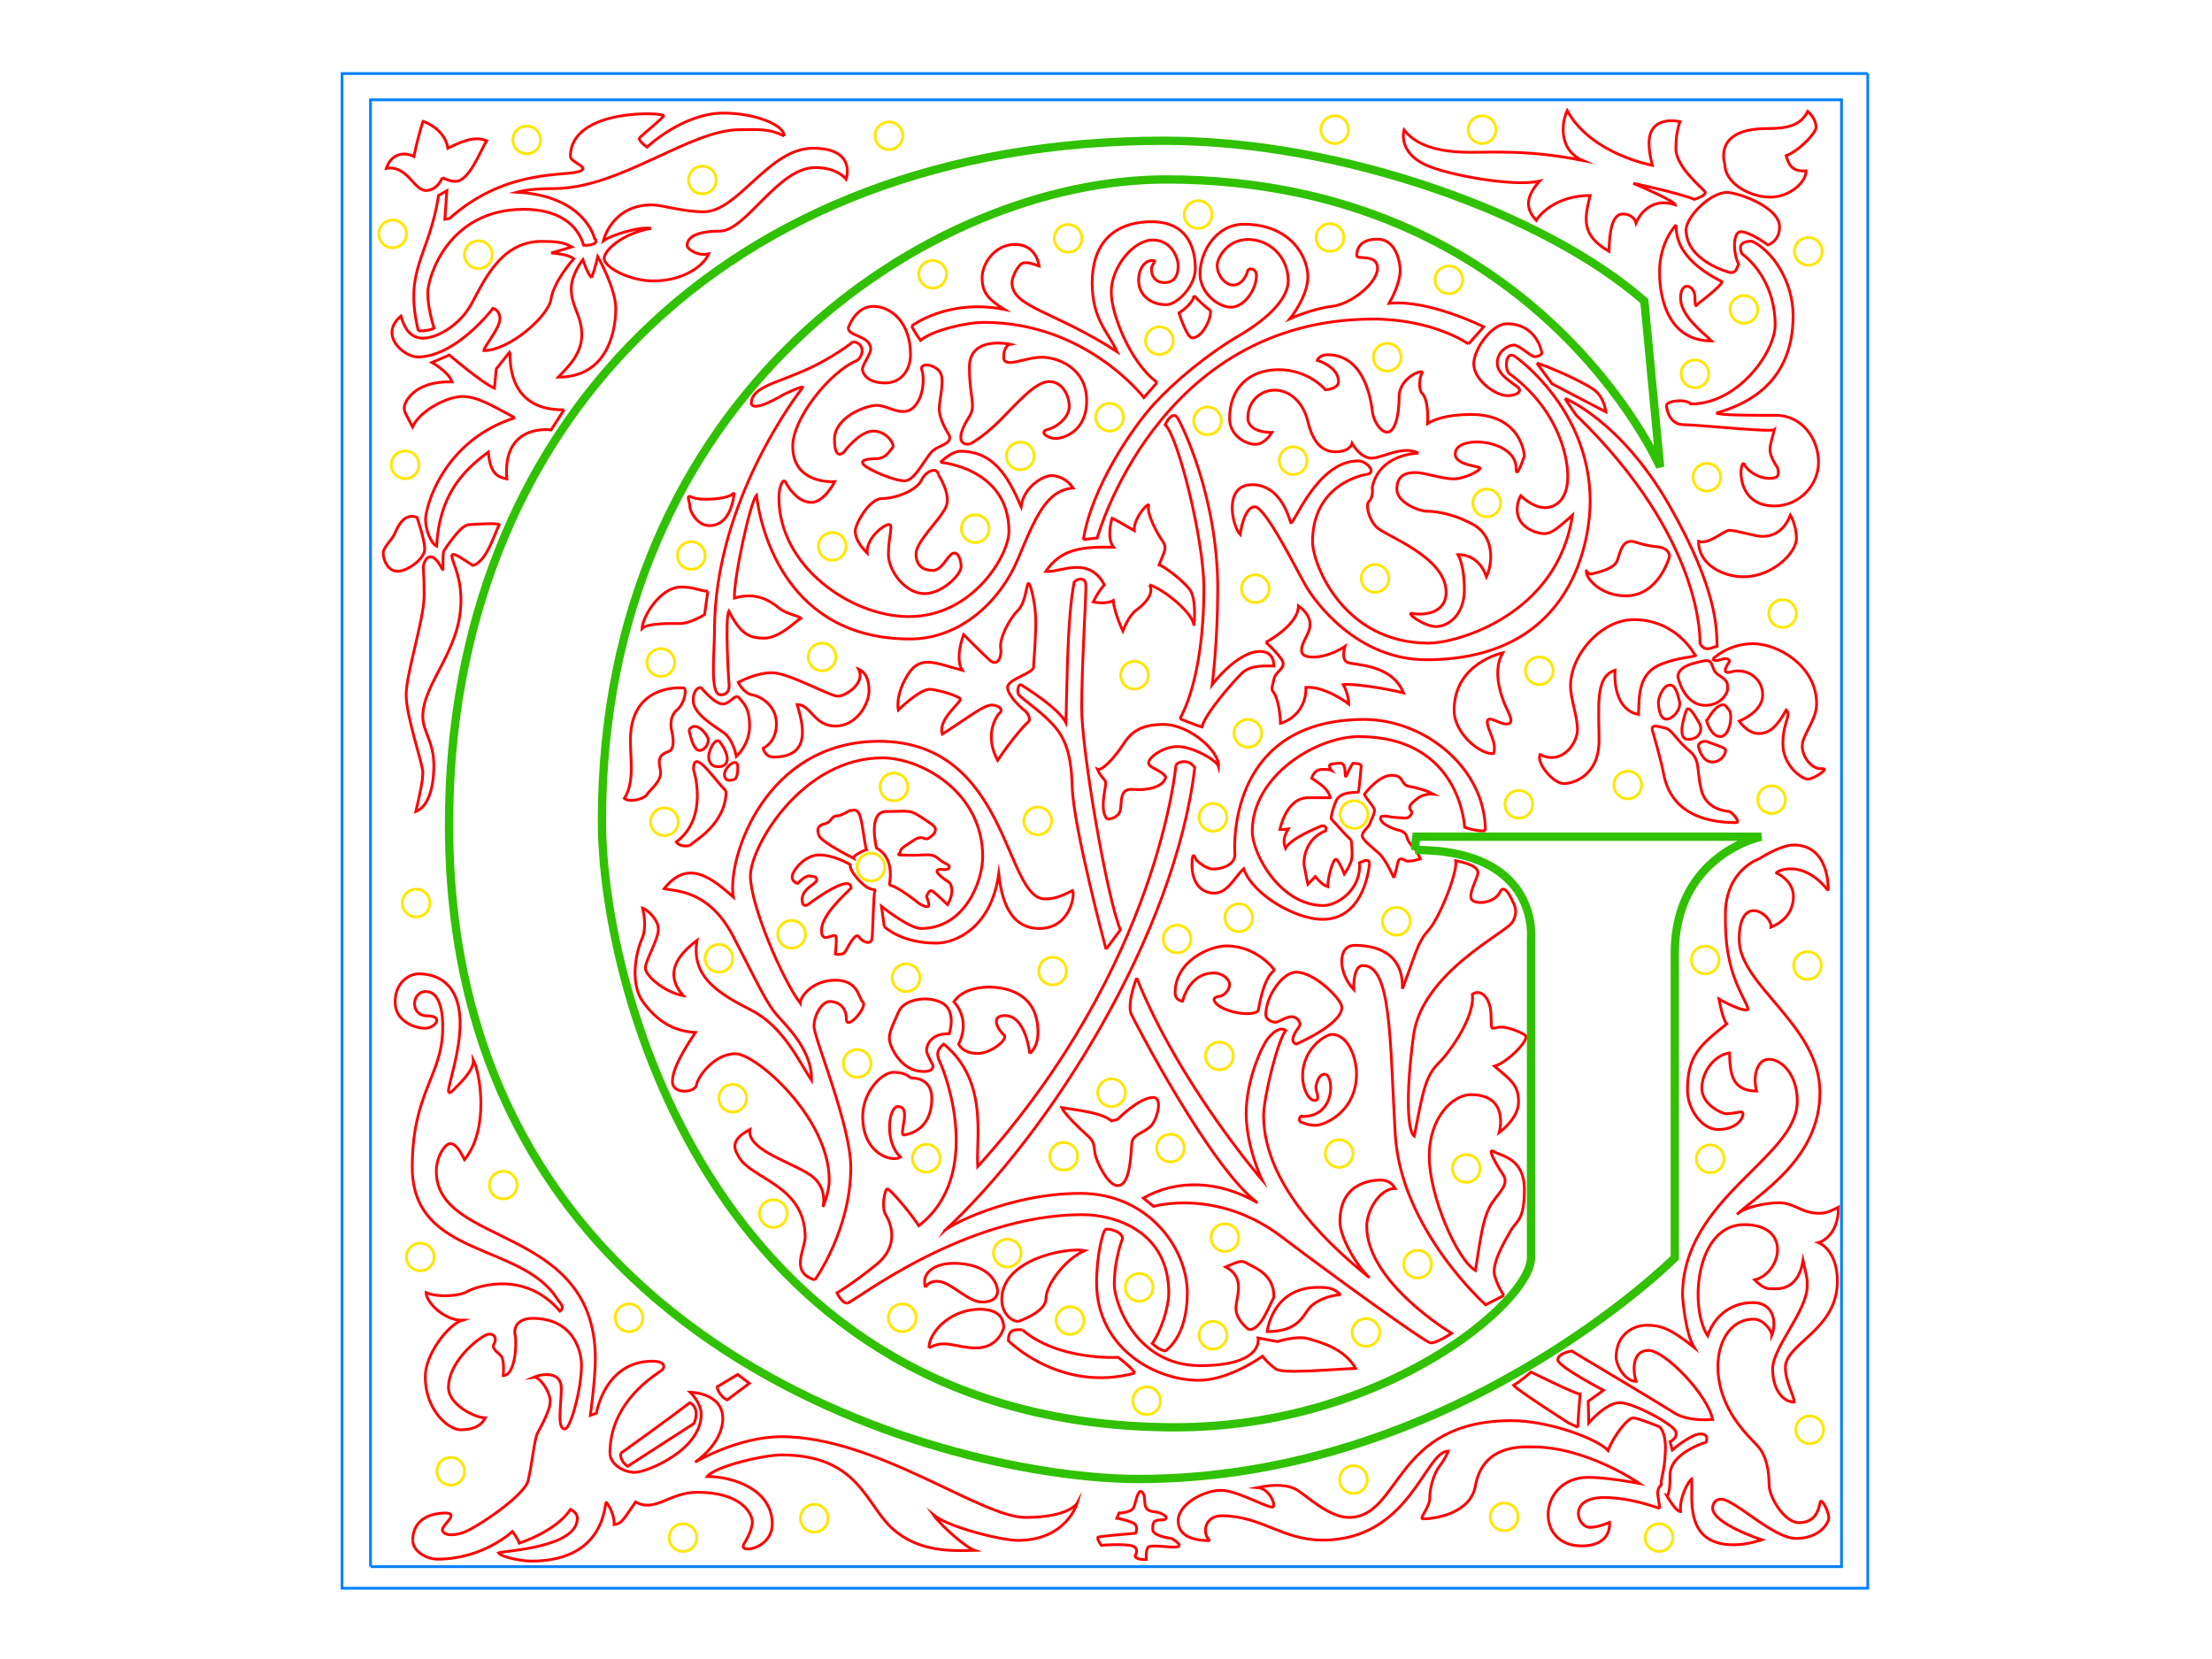 <?xml version="1.0" encoding="utf-8"?>
<!-- Generator: Adobe Illustrator 22.0.1, SVG Export Plug-In . SVG Version: 6.00 Build 0)  -->
<svg version="1.1" id="Capa_1" xmlns="http://www.w3.org/2000/svg" xmlns:xlink="http://www.w3.org/1999/xlink" x="0px" y="0px"
	 viewBox="0 0 800 600" style="enable-background:new 0 0 800 600;" xml:space="preserve">
<style type="text/css">
	.st0{fill:none;stroke:#FF0000;stroke-miterlimit:10;}
	.st1{fill:none;stroke:#FFE600;stroke-miterlimit:10;}
	.st2{fill:none;stroke:#0080FF;stroke-miterlimit:10;}
	.st3{fill:none;stroke:#30C100;stroke-width:3;}
</style>
<path id="fl-14_1_" class="st0" d="M149.3,557.2c0,3.7,4.7,6.6,8.8,6.7c16.7,0,27.2-10,27.2-10s1.7,2,2.5,4.2
	c14.5-5,18.5-12.2,18.5-12.2s2.5,1,2.5,3.2c0,10.7-26.3,11.7-28.5,12.5c1.3,1.8,9,3,11.8,3c27.7,0,26.4-22,27.2-21.2s3,4.5,2.8,8
	c2.8-0.4,3-1.4,7.8-8.2c7,4,12.2-3.5,22.2-3.5c16.2,0,20,7.8,20,10.8s-2.8,7.5-2.8,7.5s-1.8,2.2,1.2,2.2s8.8-2.8,8.8-9
	c0-12.7-14.5-17.2-23.5-17.2c3-3.8,20.6-7.8,26.8-7.8c27.8,0,30.4,17.7,40,26.5s21.8,8.2,29.8,8c-3-1-12-8.8-14.8-12.8
	c5.3,4.4,24.5,9.2,30.5,9.2c17.7,0,21.5-13.5,21.5-13.5s-2.8,5.2-18.8,5.2s-54-29.2-88.2-29.2c-15.7,0-31.2,9.2-31.2,9.2
	s10-6.6,10-15.8c0-9.3-11.8-9.5-11.8-9.5s4,3.8,4,8c0,13-19.8,21-24,21s-9-3-9-7"/>
<path id="fl-15" class="st0" d="M149.3,557.2c0,0-1-9.7,11.7-10c5.3,0-1,4.3-1,6s3,2.7,7.7,1s22-13.3,23.3-18.7
	c1.3-5.3,2.3-15,3.3-17s4.7-8.3,4.7-11.7c0-3.3-3.7-9-6-8.7c3-1.3,10-2.3,10,4s-1.7,14.7,1.3,14.7c2,0,6-14.3,6-23
	c0-5.3-3-17-17.7-17c-4.7,0-7,2.7-6.3,6s0,14.7-4.3,14.7c0.3-3.3,0-6-0.7-7s-3.7-2.7-2.7-4.3c1-1.7,0.7-3.7-1.7-3.7
	s-14.7,9.3-14.7,19.3c0,6.3,9.7,11,13.3,11c-1.7,3.3-5,4.3-9,4.3s-12.7-6.7-12.7-19.3c0-8,8.3-18.7,13.3-20.3c-6.7,0-13-6.7-13-10
	c4.7,2,12.7,1,14.7-0.3s20.3-8.7,33.7,7c2-1.3,0-3-0.7-4c-12.7-21-52.7-15-52.7-48c0-27.3,11-33.3,11-50.3c0,0,0.7-13.3-6.1-13.3
	c-5.2,0-5.8,8.8,0.5,8.8s2.8,4.5-0.8,4.5s-10.8-2.5-10.8-9.5s5-10.2,8.5-10.2c6,0,15,2.8,15,18c0,10.2-4.2,22-4.2,24.2s2.5-1,2.5-1
	s6.8-6,6.5-10c2.5,4.8,5.8,25-3.2,36c-2-4-3.5-5.8-5.2-5.8s-5,4.5-5,10c0,27.5,57.5,19.2,57.5,67.8c0,7.5-1.8,20.5-1.8,20.5l2.2-0.8
	c0,0,3-18.8,20.2-18.8c4.5,0,4.8,2,3.5,3.2s-18.8,10.8-18.8,30"/>
<path id="fl-89" class="st0" d="M235.5,82.6c-4-0.8-14.7,2.5-17.3,4.5c0,0,3-13,17.5-13c3.8,0,11.2,2.5,18.8,2.5
	c12.5,0,23.5-23,39.5-23s12,11.2,12,11.2s-3-4.2-11.2-4.2c-13.5,0-25,23-34.5,23s-11.8,2.8-11.8,5.2c0,1.2,3.8,4,7.8,3
	c-1.5,4-8.8,9.8-20,9.8c-8.5,0-17.8-4.8-17.8-8.2C218.5,90.6,225,84.4,235.5,82.6"/>
<path id="fl-88" class="st0" d="M214,100.4c1.5-4.3,2.2-7.6,2.2-7.6s6.5,11.5,6.5,18.8s-2.5,24.8-20.8,24.8
	c2.5-2.8,8.5-7.8,8.5-15.2s-3.8-10-3.8-16.8c0-5.2,4.2-10.5,4.2-10.5S212.6,99.4,214,100.4"/>
<path id="fl-87" class="st0" d="M199.3,91.5c0,0,6.2,0.3,8.2,2.1c0,0-7.2,8-8.2,14.5S184,126.8,175,126.8c0-1.5,5.8-8,5.8-11.5
	c0-3.2-2.5-3.8-2.5-3.8S165,129.1,151,129.1c-4.8,0-14.2-7.8-6-14.8c1.2,4.2,3.2,8,8,8s12.5-4.2,16.8-11.2s10.2-23.8,26-23.8
	c4.8,0,8,0.2,11,2C202,90.8,199.3,91.5,199.3,91.5"/>
<path id="fl-90" class="st0" d="M160,64.2c0,0-1.7,4.7-6,4.7s-6.7-9.3-14.3-8c1.7-5,6-6.3,10-4.3c1.7-8.3,3.3-12.7,3.3-12.7
	s7.7,2.3,9,9.7c7.3-3.7,10.7-4,14-2.7c-2.3,3.7-6.3,14.7-11.3,14.7C162.3,65.6,160,64.2,160,64.2"/>
<path id="fl-85a_1_" class="st0" d="M151.3,119.7c-5.4-22.5,3.9-26.8,7.3-49l3-1.7l-0.7,10.3c0,0,0,0,1.7-0.3
	c19-17,39-15.4,45.7-16.7c6.7-1.4-2-3.4-2-5.7c0-17.7,34.4-16,33.7-14.7s-8,7-8.7,8c-0.6,1,2.7,3.3,2.7,3.3s13-12.3,27.6-12.3
	c11.1,0,22,4.1,22,8.3"/>
<path id="fl-85b" class="st0" d="M151.3,119.7c4,0,5.7-1,5.7-1s-2.3-7-2.3-12.7s7.3-30.3,34.7-30.3c12,0,19.3,5,21.7,13
	c1.9,0.2,5.9-0.5,3.9-2.5c0,0-3.3-15.3-28-16.7c3.7-1,8.3-1.3,13.3-1.3c24,0,49-21.3,67.3-21.3c5.8,0,10.3-0.6,16,2.3"/>
<path id="fl-86a_1_" class="st0" d="M204,148.2c-22,0.4-19.3-21-19.5-21.1l-5,6.3c0,0,0,0-0.7,7c-4.6-2-16.3-12-16.3-12l-6.3,2.7
	c0,0,6,3.3,7.3,7c-14-0.4-17.3,7.6-17.3,9.3s0.3,1.7,3,7c2.7-6,12.7-11,18-11s10.3,3,19,7.7"/>
<path id="fl-86b" class="st0" d="M204,148.2l-4.7,7.3c0,0-17.7-2.7-16,17.7c-3.3-0.7-6-1.7-6.7-9.7c-10,7.3-17.7,16.3-18.7,34
	c-2-1-4-5.7-4-9.7s6-28.3,32.3-36.7"/>
<path id="fl-91" class="st0" d="M160.2,206.3c0-4.2,0-6.2,0.3-7c0,0,5.8-9.2,8.8-9.5s12.2-0.8,11.2,0.2s-4.2,13.2-9.5,14.5
	c-4-2.5-8.2-5.8-7.5-2.8s3.2,7,3.2,15.5c0,18.2-13.8,29.8-13.8,42c0,5.2,4,9.2,4,17.5s-2,15-6.5,16.8c1.8-8,2.5-11,2.5-14.2
	s-6-20-6-28s6.5-27.2,6.5-36s-0.5-9.8-0.2-11S155.7,197.3,160.2,206.3"/>
<path id="fl-92" class="st0" d="M150.8,187.1c0,0,2.8,8,2.8,11.5s-6.2,8-9.8,8s-5.2-4.2-5.2-6.5s3.2-4.8,4.2-7.2
	S146.2,185.3,150.8,187.1z"/>
<path id="fl-10" class="st0" d="M661.2,322.1c0,0,0.8-16.5-12.5-16.5c-4.8,0-12.5,5-12.5,5s-12.2,4-12.2,20.2
	c0,8.2,0.5,13.2,2.2,19.5c2.6,9.2,7.4,15,5.5,15c-3.2,0-10-4-10-4s1.2,7.2,2.8,9c-9.8,7.8-14.2,11.5-14.2,24c0,6.8,5.2,14.2,11,14.2
	s8.5-3,9-5s-1.8-1.2-1.8-1.2s-2.8,0.5-4.2,0.5s-8.8-3.2-8.8-9.2s4.5-12,10-12.8c0.2,6.8,0.5,13.8,9.8,13.8
	c-1.5-5.5,0.2-11.5,4.5-11.5s10.2,5.2,10.2,15.2c0,20.5-41.5,34.8-41.5,70.2c0,0,0.8,13.2,4.2,18.8c-8.8-7-12.2-8-17.2-8
	s-11,3.5-11,11.5c0,3,3.2,8.8,7.2,8.8c-1.2-3.8-1.5-11.2,4.5-11.2s21.5,16.2,23.2,25c-8.2,0.5-12.2-1.2-14.5-2.8
	c-2.2-1.5-36.5-22-36.5-22s-5,0.8-5,3.2s16.5,11,16.5,11l-5.5,4l0.2,7.8c0,0,6.2-7.3,11.2-7.3s19.2,7.8,20.2,10.3s-2,3.8-2,3.8
	l0.8,3c0,0,6.8-5.8,10.2-5.8s2,3,2,3s-13,3.8-13,11.8s-1.2,7.5-1.2,7.5s3.2,5.8,5,5.8c-0.5-5,2.8-11,4-11.8
	c0.5,6.5-3,23.8,15.2,23.8c5,0,10.2-1.8,10.2-1.8s-17.8-5.8-17.8-11.5c0-1.5,1-3.2,3-3.2c5,0,18.8,14.2,27.2,14.2s11.8-5.5,11.8-7.5
	s-2-6-2.8-6"/>
<path id="fl-9" class="st0" d="M658.6,542.9c-0.8,0-0.2,7.8-8,7.8c-5.2,0-10.8-9.2-10.8-13.8s-0.8-10.2-4-13.8s-14.5-13.3-14.5-29
	c0-7.8,3.8-17,13-17c3.5,0,6.5,4.2,6.5,5.8c1.5-3.5,1.5-11.8-7-11.8c-6.8,0-13.5,4-16.2,12c-6.8-10.5-4.2-40.2,13.2-40.2
	s13.5,17.5,3.8,20c3.5,3.5,5,3.2,6.5,3.2s9.2,1,11-10.2c1.5,7,1.5,6,1.5,9.2c0,9-12.5,22.2-12.5,30s4,12,7.8,12
	c0-2.2-3.2-7.5-3.2-12.5c0-8.8,18.8-13.5,18.8-31.2c0-11.5-6.8-14-6.8-14s7.2-1.8,7.2-12.8c-3.5,1.8-5,2.2-7,2.2
	c-6.5,0-8.8-3.8-14.5-3.8c-5.2,0-13,1.8-15.2,4.2c8-7.5,30-20,30-44.2S629,356.5,629,339.8c0-17.2,12-9,11.5-4.5
	c5-2,8.1-5.8,8.1-11.1s-5.1-8.1-6.1-8.4s9-6,18.7,6.3"/>
<path id="fl-11" class="st0" d="M600.3,545.6c0,0-10.2-4-20.2-4c-13.2,0-9.8,10.8-5,10.8c2.8,0,7-1.8,7-1.8s1.2,8.5-10.2,8.5
	c-17.2,0-15.5-24.8,2.5-24.8c7,0,18.5,2.2,18.5,2.2s-19-13.2-38.5-13.2c-4,0-18-1-20.8,14c-1.5,9.5-13.5,12-19,12
	c-1.5,0,2.5-4.2,2.5-7.5s1.2-8.5,3.5-11.5s3.2-5.5,3.2-5.5c-8.5,0-13.8,32.2-45.5,32.2c-14.5,0-22.2-8.8-36.5-8.8
	c-6.2,0-7.2,6.5-4.2,9"/>
<path id="fl-12" class="st0" d="M437.6,557.2c-5.2,0-11.5-1.2-11.5-7.2s9.2-11,15.5-11s18.5,7.5,19,5.8s-2-6.5-5.8-6.8
	c5.8-1.2,11-1.2,14.5,1s11.5,9.8,18.5,9.8c19,0,16-35,58.8-35c13.5,0,31,6.5,35,10.8c2-5.5,7.2-11.8,9-11.8s9.5,3.2,9.5,3.2
	s2.5,1.5,2.2,9s-1.8,10-1.5,12c-1.3,1.1-1.3,3.1-1.3,3.1l0.8,5.5"/>
<path id="fl-16" class="st0" d="M224.5,525.6c0,0-0.5,2.7,2.5,4.7l24-15.5c0,0,2.5-5.3-1.5-7.5C241.7,513.3,224.5,525.6,224.5,525.6
	"/>
<path id="fl-17" class="st0" d="M259.3,501.6c-0.1,0,0.9,3.5,3.7,4.7l8-6l-4.2-3.2L259.3,501.6"/>
<path id="fl-84" class="st0" d="M616.6,69.3c-1-1.3-10.5-9-10.5-15.5s1.5-9.8,1.5-9.8s-11.2-2.8-11.2,7.8c0,3.8,1.2,8,1.2,8
	s-22.2-4-30.8-19.8c-2.5,5.5-2.5,14.5,5.5,18c-14.2-2.8-24-3-32.5-3s-24.5,1.5-32-8c-0.8,3-0.2,8.8,7.5,12.5s32,8.2,41.5,6
	c-5.5,6.2-4.8,10.2-1.2,14.2c1.8-3,8.2-9,19.5-9c-2,8.2-3.5,14.2,6.8,20.2c0.2-6.8,1-13.5,5-13.5s4.8,3.2,4.8,3.2s3.8-10,14.2-6.5
	c-0.2-1.5-15.2-7.8-15.2-7.8s16.5,3.5,22.1,5.8C612.8,72.1,617.6,70.6,616.6,69.3"/>
<path id="fl-83" class="st0" d="M623.8,59.3c0,0-4.5-12.8,15.2-12.8c7.8,0,12.2-1.2,14.8-6.2c2,1.8,3,3.8,3,5.8s-6.2,8.5-10.8,10.2
	c1,3.8,2.5,5.8,7.2,5.5c0,4.2-6,9.5-13,9.5C632.8,71.3,623.8,66.3,623.8,59.3"/>
<path id="fl-82" class="st0" d="M606.2,81.3c0,0-6,6-6,17c0,10.8,3.8,25,18.8,25c-3.1-3.1-11.2-9-11.2-15.5s5.2-4.8,5.2-0.2
	s0.8,2.5,0.8,2.5s9-6.8,9-8.2C617.5,99.1,605.8,92.8,606.2,81.3"/>
<path id="fl-81" class="st0" d="M629.6,83.8c-2.8,0-3,7.2-0.8,11.8c-0.8,1.2-0.6,3-3,3c0,0-16-4-16-15.5c0-4.5,8.5-13.5,14.8-13.5
	c3.8,0,19,5.2,19,12.5c0,5.2-4.2,6.5-4.2,6.5S632.9,83.8,629.6,83.8"/>
<path id="fl-80a" class="st0" d="M620.7,149.4c8.5-2.5,27.8-9.2,27.8-35.2c0-12.8-7.8-23.8-15-27c-2.3,0.1-5.3,0.6-3.5,4.6
	c0,0,12,8,12,25.8c0,9.5-13.2,28.5-30.5,28.5c-2.1-2.1-8.8-1-8.8,0.5"/>
<path id="fl-80b" class="st0" d="M602.7,146.6c0,1.5,1.2,7,6.2,7s31.5,2.8,32.8,1.8c-1.5,6.5-3,7.5,1.2,13.8
	c0.8,3.2-0.2,3.8-3.2,3.8s-7.2-2-8.8-5s-4.2,15,10.8,15c9,0,16-7.5,16-15.8s-5.8-17-15.5-17s-19.8,0-21.5-0.8"/>
<path id="fl-52" class="st0" d="M647.5,186.3c0,0,2.2,3.5,2.2,8.5s-8.5,13.8-19.2,13.8c-6.8,0-16.2-4-16.2-12.8c3.8,1.2,9-3.8,11-4
	s9.5,2.2,12,2.2S644.8,193.3,647.5,186.3z"/>
<path id="fl-48_1_" class="st0" d="M513,163.9c-5.7-3-13,1.8-17,1.8s-7-5.3-7-5.3s-0.7,3-6,3s-8.3-4-10-11s-6.6-11.3-12-11.3
	s-9.7,4.3-9.7,10c0,5.6,8.7,5.3,8.7,5.3s-2.4,4.3-6,4.3s-9.3-3.3-9.3-9.3c0-11.4,7.4-17.7,17.7-17.7c11,0,17,7.3,17,7.3
	s4.7-0.3,4.7-3c0-5.4-7.7-7.7-7.7-7.7s0.7-2,3.7-2c14.3,0,16,18.7,16.3,21s2.6,7,5.3,7c2.6,0,4.3-5.4,4.3-12.7
	c0-7.4,9.3-10.4,8.3-8.7c-1,1.6-1.3,6,0,7.3s2.3,4.7,2,11c2-1.3,6.7-3.3,15.7-3.3c18.6,0,19.3,15,19.3,15s-3,9.3-3,4.3"/>
<path id="fl-49" class="st0" d="M513,163.9c0,0-14,0-16.7,12.3c0.3,2.7-0.3,4.3-1.3,5.3s-0.3,5.7,2.7,9s25.3,10.7,25.3,23.7
	c0,8-8.7,8.3-12,7.7c-3.3-0.7,4,4.7,8.3,4.7s10.3-4,10.3-13.3s-2.3-12.7-2.3-12.7s7.3-0.7,10.3,8c2.3-5,3-14.7-5-19
	s-14.3-4.7-16.7-4.7s-10.7-3-10.7-8s3.3-6,6.7-6c3.3,0,9.7,2.3,13.7,2.3s9-2.7,9.7-3.7s-9-1-9-5.3c0-7.3,22-5.3,22,5"/>
<path id="fl47a" class="st0" d="M548.4,129.3c-3.7-3.3-4.4,3.7-2.7,5.7c17.3,12.6,21.3,29.3,21.3,37.3s-4,11.3-8.3,11.3
	c-4.4,0-8.7-4.3-8.7-4.3s-1.3,2-1.3,5c0,6.7,7.4,8.7,9.7,8.7s4-1,10.3-6.7c-5.3,36-41.7,46.3-52,46.3c-31,0-42-28.7-42-36.7
	c0-21.3,19.3-24.3,19.3-24.3"/>
<path id="fl-47b_1_" class="st0" d="M548.4,129.3c0,0,26.7,18.7,26.7,52c0,11.7-4.7,57.3-59.3,57.3c-25.3,0-40.3-21.3-43.3-26.3
	s-14.7-29-18.7-29s-5.3,10-5.3,10c-3-3.3-6-18,4.3-18s13.3,11.7,14,13.7s9.3-22.3,24.3-22.3c3.2-0.1,7.2,4.5,2.9,4.9"/>
<path id="fl-46a" class="st0" d="M425.7,150.9c1.3,1.7,14.7,28.3,14.7,62c0,19.3-2,34.7-2,34.7s9-12,17.3-12c3,0,5,1.7,5,5.3
	c-2.3,0-8.3-0.7-11.7,2.7c-3.3,3.3-13,14.3-14.3,19.3c-2.7-0.7-8-3-8-3"/>
<path id="fl-46b" class="st0" d="M426.7,259.9c0,0,8.7-13.3,8.7-47.3c0-17.3-9.3-54.7-14-59c1.3-2.7,3-4.3,4.3-2.7"/>
<path id="fl-4_1_" class="st0" d="M306.4,471.3c-2,0-3.7-3.7-3.7-3.7s5.7-3.3,14.3-10.3s5-15.3,3.3-18c-1.6-2.6-0.3-9.6,0.7-9.3
	s7.3,7.3,11.3,13.3c23.7-18.3,9.4-55.7,7.7-59c-1.7-3.4-0.7-5,1.3-6.7c16.3,13.3,11.6,34,12.3,44.3c65.7-72.6,71.7-145.3,71.7-145.3
	"/>
<path id="fl-3" class="st0" d="M306.4,471.3c2,0,41.7-32,85-32c12.3,0,31.3,6.3,31.3,28.3c0,5.3-3,14.3-6,18.3
	c3,2.7,4.7,2.7,4.7,2.7s8-4.7,8-21s-14.3-36-38.7-36c-26,0-48.3,12-49.3,13.7c38.7-35.7,83.7-108,90.7-167.7c-2.4-3.4-6.1-2-6.8-1"
	/>
<path id="fl-2_1_" class="st0" d="M517.2,485.6c-2-0.3-34.6-23.8-53.7-38.3c-23.3-17.7-46.3-11-46.3-11s0,0-3.7-3
	c12.3-7,27.6-6.3,41.3,1.7c-17-12.6-44.7-66-45.7-68.3s0-8,2-13"/>
<path id="fl-1" class="st0" d="M517.2,485.6c1.8,0.6,7.8-3.4,7.8-3.4s-30.7-18.3-30.7-38.7c0-5.7,4.7-13.7,10.3-13.7
	c-1.7-2.7-3.7-3-5.3-3c-1.7,0-14.7,0-14.7,15c0,5.7,6,16,10.7,20.3c-12-9.7-38.3-32.3-38.3-58.7c0-6.3,5-27,8-30.7
	c-1.7-1.3-4,0-6.3,2.7s-8,15.3-8,27.3s5.7,24,5.7,24s-29.7-34.3-45.3-73"/>
<path id="fl-19" class="st0" d="M399.9,444.6c1-0.3,5.8,0.6,6.1,3.3c0,0-3,7.3-3,16.7c0,6.3,7.7,29.3,31,29.3s21-10,21-10l7,1.3
	c0,0,7-2.3,11.3-1s12.7,3.3,17,10.7c-8.3,0.3-26,2-28.7,0.3s-5-4.7-5-4.7s-12,8.7-23,8.7c-16.7,0-37-12.3-37-35.3
	C396.6,453.9,398.9,444.9,399.9,444.6"/>
<path id="fl-20" class="st0" d="M451.7,480.9c0,0-4.7-3.3-4.7-7.7c0-4.3,3.7-11-3.7-15c4-1.7,5.7-2.7,7.7-1.3c2,1.3,10,3.7,9.7,12.3
	C458.7,472.9,456,480.9,451.7,480.9"/>
<path id="fl-21" class="st0" d="M484.9,468.3c-3.7,0-9,2-11.3,4.7c-2.3,2.6-3.9,8.6-15.3,8.6c0,0,1.7-16,18.3-16
	C480.9,465.6,482.3,465.9,484.9,468.3"/>
<path id="fl-25" class="st0" d="M336,487.5c-0.3-4.7,6.7-14,18.7-14c3.6,0.1,8.3,1.1,8.3,6.7c0,0-1.7,7.3-10,7.3
	C345.7,487.5,341.7,484.2,336,487.5"/>
<path id="fl-26" class="st0" d="M334.7,465.6c0,0,1.3-3,5.7-2c4.3,1,10,7.3,14.7,7.3s5.7-2.3,5.7-4s-2-10-16-10
	C338.3,456.9,333,460.2,334.7,465.6"/>
<path id="fl-24" class="st0" d="M368.3,477.9c0,0,10-3.3,10-8.3s7-14.3,14-17.3c-6.3-1.3-30,3-30,17.7
	C362.3,474.9,365.7,477.9,368.3,477.9"/>
<path id="fl-22_1_" class="st0" d="M410.4,496.6c-27,7.3-45.7-11.7-45.7-11.7c0-4.3,2.3-4,5-4"/>
<path id="fl-23" class="st0" d="M410.4,496.6c-0.7-1.7-6-5.7-6-5.7s-21.7,1.3-34.7-10"/>
<path id="fl-7" class="st0" d="M319.8,335.1c0,0,6,6,18.7,6c7.3,0,20-5.7,22.7-25c1,8.7,3.7,19.7,14.7,19.7s13-12,12-13.7
	c-4.7,2.3-6.7,3-10,3c-14.7,0-13-57-60-57c-41,0-55,42-52.7,56.3c-7.7-6.7-16.3-14-25-3c3.7,1,16,0,25,17.3s12,24.3,16.3,29
	s12.3,13,12,23c-4.3-6.3-10-19.3-21.7-25.3s-22-12-19.7-25.3c-5.7,4.3-12.7,11.3-5,20c-7-1.3-13.7-7.3-13.7-10s4.7-10.3,4.7-14
	s-4.3-7.3-5.7-7.7c1.3,5.3,0.7,9.3-0.3,11.3s-5.3,15,0.7,23s12.3,10.3,18.7,10.7c-3.3,5-8.3,12.7-8.3,17.7s8.3,4,8.7,1.3
	c0.3-2.7,6.3-11.3,14-11.3c7.7,0,34,23.3,34,45.7c0,4.7-2.3,9.7-2.3,9.7s2.3-7.7-5.7-12.3c-8-4.7-21.7-8.7-20.7-15.7
	c-3.7,2-7.3,4.7-4.3,9.3c4,8.7,24.3,10.3,24.3,29.7c-0.2,4.7-5.5,12.7,3.5,15.4"/>
<path id="fl-8_1_" class="st0" d="M294.7,462.9c0,0,13-18,13-40.7c0-15.3-13.3-46.7-13.3-51s3-9,5.7-9s6,1.7,6,6.3s7.7-4.3,6-6
	s-1.7-8-10-8s-12.7,6-12.7,8.3c-6.3-8.3-18-35.3-18-46s18.7-42.7,47.7-42.7c14,0,36.3,12.3,36.3,35.7c0,9.3-6.7,26-22.3,26
	c-4.3,0-14.3-8-14.3-8l1,7.3"/>
<path id="fl-30" class="st0" d="M329.3,389.9c0,0,7.7-0.7,7.7,7.3c0,4.3-1.3,11.7-10,13.3c-2.3,0,3-10.3-2.3-10.3
	c-3.3,0-5,12.7,1,18.3c-3.3,2-13.7-1.3-13.7-14.7c0-8.7,6.7-16,11.3-16C328,387.9,329.3,389.9,329.3,389.9"/>
<path id="fl-29" class="st0" d="M372.4,381c0,0-1.3-13.7-9-13.7c-5.7,0-2,5.7-0.3,7s-4.3,6.7-9.7,6.7c-5.4-0.1-6.7-3.4-6.7-3.4
	s4.7-8-1.7-15.3c2.7-4,8-5.3,12.7-5.3s17.7,1.3,17.7,16.3C375.4,379,372.4,381,372.4,381"/>
<path id="fl-28" class="st0" d="M328.5,386c1.4,0.9,3.1,1.4,4.9,1.5c4.7,0.3,4-2.3,4-2.3s-2.3-4-2.3-5.3c-0.1-1.3,1.2-6.3,8.2-6
	c0,0,2.7-8-2.3-11s-14-1.7-16,3s-3.7,7.7-3.3,10.3C321.9,378.2,324.2,383.4,328.5,386"/>
<path id="fl-32" class="st0" d="M481.6,374.1c-1.8,0-10.5,4.7-10.5,15.2c0,3.5,1.7,8.7,4.5,8.7c2,0,0.3-3.5,0.3-4.5s0.8-5,3.2-5
	c3.3,0,4.3,15.3-8,15.3c-0.9-0.8-1.6,1.4-0.8,1.9c0,0,2.5,1.3,5.5,1.3s14.8-4.7,14.8-18.7C490.6,383,487.8,374.1,481.6,374.1"/>
<path id="fl-31" class="st0" d="M467.1,367.7c2,0,3.8,2.2,2.7,3.7s-3.8,5.2-1,6.2c0,0,16.5-7,16.5-13.3c0-2.8-9.8-12.7-16.5-12.7
	c-5,0-11,8.8-11,15.3c0,2,2.3,2.8,3.5,2.8S465.1,367.7,467.1,367.7"/>
<path id="fl-33" class="st0" d="M461,350.9c0,0-6.2-8.8-17.5-8.8c-5.7,0-18.5,5.2-18.5,17c0,2.8,2.7,3,2.7,3s2.2-10.2,11.3-10.2
	c3.2,0,5.7,2.3,5.7,4.2s-2,4-3.5,4.2s-3,0.7-1.5,2.5s6.5,3.8,11.2,3.8c3.8,0,4.2-1.2,4.2-1.2S456.8,353.4,461,350.9"/>
<path id="fl-45" class="st0" d="M400,343.3c0,0-11.8-44.2-12.2-58.5s-3.5-19.2-8-23.8s-11-8.8-11.5-10s0-4,1.2-3.2s13,8,16,13.5
	c0.5-16,0.5-38.2,3-50.8c1-1.2,4-2,4.2,1s-1.5,29.2-1.5,44.5s9,68.1,14,80.3L400,343.3"/>
<path id="fl-47a_1_" class="st0" d="M391.8,195.2c3-19,17.9-40.7,25.5-49s19.2-18,30.8-24.8s17.8-14,17.8-19.8c0-9-7.1-15-14.5-15
	s-11.2,6.5-11.2,9.5s2.6,7,5.8,7s4.8-3.5,5.2-5s3.2-1,3.2,1.5c0,5.3-4.5,11.5-9.2,11.5s-11.2-5.2-11.2-12c0-8.2,6-18,15.8-18
	c17,0,23.2,11.8,23.2,19s-6.5,15.2-6.5,15.2s8.2-3.7,15.2-4.5s16.5-8.5,16.5-13.8s-7.5-3-7.5-4.5s0.3-6,7.5-6s8.2,9.6,8.2,11
	s-0.2,5.4-4,12.2c14.2-1.5,34.2,8.5,34.2,8.5l-5.5,6.2"/>
<path id="fl-47b" class="st0" d="M391.8,195.2c2-0.4,5-0.6,5-0.6s21.8-79.2,99.8-79.2c21.8,0,34.5,9,34.5,9"/>
<path id="fl-64a_1_" class="st0" d="M418.5,138.3c-9.7-7-16.7-25-16.6-32.7c0-9,8-18.8,15-18.8s9.2,6.8,9.2,9.2s-0.5,6.2-5,6.2
	s-5-4.4-4.5-5.8s2-2.2,0-2.2s-4.8,2.2-4.8,7.2s4,8.8,10,8.8c4,0,10.5-6.8,10.5-13c0-8.8-3.8-17-15.8-17c-14.3,0-21.5,8.5-21.5,22
	s5.8,17.8,9,25c-22.8-14.8-38-16-38-25c0-2.2,2.3-6.5,3.8-7s3.2,0,6,1c-0.3-2-1.8-7.8-8.8-7.8s-11.8,6.7-11.8,12s2,7.7,8,11.5
	c-20.5-4-33.5,6-33.5,6"/>
<path id="fl-64b" class="st0" d="M418.5,138.3l-4.8,5.5c0,0-20.8-27.2-57.8-27.2c-6.5,0-18.5,2.8-23,6.5c-2.2-3-3.2-5.2-3.2-5.2"/>
<path id="fl-66a_1_" class="st0" d="M308.5,123.6c4.3,0.5,4,5,1.4,6.8c-9.7,4-23.2,20.8-23.2,31c0,14,15.2,12.8,15.2,12.8
	s-3.8,7.5-8.5,7.5s-8.2-5.2-9.2-7.2s-2.5,1.7-2.5,5.5c0,24.8,26,43,47,43c23.2,0,36.2-22.3,36.2-30.8c0-23-24.8-25-24.8-25"/>
<path id="fl-66b" class="st0" d="M308.5,123.6c0,0-7,5.8-17.8,10.5s-18.5,6-19,11.5c0,4.2,11.5-2.8,11.5-2.8s8.2-4,7-2.5
	s-31.8,40.8-31.8,87.8c0,8.2-1.8,23.2,2.2,23.2s3-4.5,3-4.5s-1.5-23,0-25.8c4.2,8.2,7.2,9.8,12.8,9.8s11.8-6.5,13.2-7.2
	c-1.2-1.2-4.8-1.2-8-3.8s-8.2-5.8-16-3.5c-0.2-7.5,5.8-35,8-37.2c1.5,12.8,11,52,55.5,52c18.5,0,32.8-14,39-28.8s10.2-25,20-25.8
	c-1.8-2.8-5-4.5-7.8-4.5s-10,3.8-11,11.2c-4.8-11-10-20-22-20c-3.2,0-7.2,4-7.2,4"/>
<path id="fl-67" class="st0" d="M315.8,110.8c6.5,0,13.5,5.8,13.5,17.5c0,5-3,10.2-9.2,10.2s-8-3.2-8.2-4.8s3-5.5,3-7.5
	c-0.1-4.9-8.1-4.4-8.1-7.6C306.8,118.6,309.3,110.8,315.8,110.8"/>
<path id="fl-72" class="st0" d="M350.7,160.6c0,0,4.3-2,10.7-8.3c6.3-6.3,13-14.3,18-14.3s7.3,5.3,7.3,9s-4,7.3-7.7,8.3
	s0.3,3.3,2.7,3.3c2.3,0,11.3-2,11.3-13.7s-10.3-15.7-16.3-15.7s-13.7,4.3-13.7,0s2.3-4.7,2.3-4.7s-14.7-3.3-14.7,8.3
	c0,11.7,2.7,13.7-0.3,18.3S345.7,161.2,350.7,160.6"/>
<path id="fl-70" class="st0" d="M343,156.9c0,0-3.3-5-3.3-9s2.3-11,0-13.7s-7.3-3-6.3-0.3s0.7,10.3-3.3,13.7c-4,3.3-9-1-13-1
	s-15.3,4.3-15.3,12.3s3.3,4.7,3.3,4.7s5.7-7.7,10.7-7.7s8,5,7,6s-2.3,4-6,4s-6,0.7-4.3,2.3c1.7,1.7,10.7,5.7,14.7,5.7
	s8-9.7,10.7-11.3C340.3,160.9,345,160.2,343,156.9"/>
<path id="fl-71" class="st0" d="M339.3,171.6c0,0,5,7.3,2.7,12s-10.7,12.3-10.7,16.7s2.7,6,6,6s5-4.7,7-6s3.3,2,3.3,4.7
	s-6.7,9.7-13.3,9.7c-6.7,0-13-8-13-14.3s2-11,0-10.7s-8,5-7.7,10.3c-3-3-4.3-5.7-4.3-8s5-11.7,9.7-11.7s12.3-2.7,14.3-6.7
	S339.3,169.2,339.3,171.6"/>
<path id="fl-56" class="st0" d="M619.5,238.3c0,0,5.5-5.5,14.5-5.5s23,8,23,21.8c0,5.8-5.2,11.2-5.2,15.2s3.5,8.5,7,8.2
	s-3,3.8-5,3.8s-9-4.8-9-12.8s3.2-10.2,1.2-12.2c-3.2,5.8-6,8.5-10,8.5s-7-4.5-7-4.5s8.5-3.2,8.5-9.5s-6.2-10-11.8-8.2
	c-3.8,0.8-0.2-3.8-0.2-3.8s0-1.8-3-0.8S619.5,238.3,619.5,238.3"/>
<path id="fl-57" class="st0" d="M612.8,236.6c0,0-6.5-12.5-22-12.5c-11.5,0-22.8,12.5-22.8,24c0,4.5,2.5,11,2.5,15.8s-5.5,13-13.5,9
	c-1.5,3,4.8,10.5,8.5,10.5s12.8-3,12.8-15.5s-1.5-23.2,5.8-25.5c-0.5,7.2,1.8,14.8,8.5,16c0.2-7,0-15,8.2-18.2
	S615,237.8,612.8,236.6"/>
<path id="fl-63" class="st0" d="M597.5,263.8c0,0,3,10,4.2,16.2s5.5,17.5,26.2,17.5c1.8,0-1.5-3.8-2.5-4s-8.5-0.5-10.2-8.2
	s-0.2-10.5-4.5-14s-6-7.5-8.5-8S597.5,261.8,597.5,263.8"/>
<path id="fl-58" class="st0" d="M615.8,239.1c-4.8,1-8.6,2.2-9,5.5c0,0,2,10.5,10,10.5c5.8,0,8.2-4.8,8-6s0.8-2.5-3-4.8
	S620.6,238.1,615.8,239.1"/>
<path id="fl-59" class="st0" d="M603.6,247.8c-2.3,0.4-4.1,5-3.8,6.8c0,0,0.2,5.5,2.8,5.5s5.5-3.8,4.8-6.5S605.9,247.4,603.6,247.8"
	/>
<path id="fl-60" class="st0" d="M610,256.6c0,0-4.2,10.8,0.5,10.8c4.2,0,5.5-3.5,4-6S611,255.3,610,256.6"/>
<path id="fl-61" class="st0" d="M625.4,256.9c-1.3-1.5-1.5-2.8-3.8-1.5c-2.3,1.3-4.1,5.2-4.4,5.2c0,0,1.5,5.8,5,5.8
	S626.7,258.4,625.4,256.9"/>
<path id="fl-62" class="st0" d="M623.8,270.8c-1-0.8-4.5-1.8-6.2-2.5s-4.1,0.5-3.1,2.5c0,0,1.2,4.8,4.8,4.8S624.8,271.6,623.8,270.8
	"/>
<path id="fl-51" class="st0" d="M603.8,201.3c0,0-3.8,14.2-15.8,14.2c-8.8,0-13.8-5.8-14.2-8.2s0,0.8,2.2,0.2s8-1.8,9-5
	s2-7.8,6.2-6.5s5.8,1.5,8.5,1.8S603.8,199.6,603.8,201.3"/>
<path id="fl-55" class="st0" d="M566,144.1c0,0,20.2,8,37.8,38.8s17,44.8,17.2,50.8c-1.8,0.4-4.5,2.4-6.2-1.1c0,0,2-37.2-44.8-82.5
	C568,147.3,566,144.1,566,144.1"/>
<path id="fl-54" class="st0" d="M555.8,131.3l5.5,7.5l19.5,10.2c0,0-0.5-5-4-7.8S560.2,132.6,555.8,131.3"/>
<path id="fl-53" class="st0" d="M533,131.6c0,5.8,7.8,11.5,12.2,11.5c3.2,0,5.5-1.5,3.8-3s-7.5-4.5-7.5-8.8s4-6.5,6-6.5
	s6.2,4.2,7.5,4.2s3.2-0.9,2.5-1.9c0,0-1.8-10-12.5-10C539.5,117.1,533,126.3,533,131.6"/>
<path id="fl-68" class="st0" d="M265.5,178.1c0,0-0.5,12-9,12c-4.2,0-7-5-7-7s-1.8-4.5,1-3.2S264.2,180.6,265.5,178.1"/>
<path id="fl-69" class="st0" d="M256,213.8l-1.2,8.5c0,0-5.2,3.2-8.8,3.2s-11.8-0.2-13.8,1.8c0.2-4.2,6.5-15,14.2-15
	C251.2,212.3,253.2,213.8,256,213.8"/>
<path id="fl-75" class="st0" d="M267,246.8c0,0,6.2-3.5,12.2-3.5s21,8.5,23.8,8.5s10.2-4.8,7.5-9.8c2,0.8,3.8,3,3.8,7.8
	s-4.5,12.8-12.2,12.8s-8.8-7.8-13.8-7.8c2,6.8,5.5,19-8.5,19c-3.2,0-3.8-3.2-3.8-3.2s4.8-2,4.8-8.8s-5.8-10-8.8-10.5
	S267,246.8,267,246.8z"/>
<path id="fl-73" class="st0" d="M247.2,248.8c0,0-19.2-2-19.2,18.8c0,7.8,1.5,15.2-2.2,21.2c2,1.5,7.2,0.2,8.2-1.5s5.8-5,4.8-9
	s0-5.5,3-6.5s1-8,1-8s-1-4.5,2-7S248.5,248.8,247.2,248.8"/>
<path id="fl-79" class="st0" d="M262.6,286.1c-4.5-4.4-11.8-16-11.8-7.8c0,0,5.8,17.2-6.2,26.2c1,1.8,4.8,1.8,5.5,0.8
	S262.6,298.1,262.6,286.1"/>
<path id="fl-74" class="st0" d="M253.5,248.6c0,0,4.8,6,7.8,6s4.5-4,6-2.2s3.8,3.5,3.8,10.2c0,6.7-4.8,11-4.8,11s-1-6.2-4.8-8.8
	s-10.8-6.8-10.8-11.5S253.5,248.6,253.5,248.6"/>
<path id="fl-76" class="st0" d="M249.2,263.9c0,0,1.3,7.5,3.7,7.5c2.3,0,3.5-2.8,3.2-4.3C255.7,265.6,251.7,260.4,249.2,263.9"/>
<path id="fl-77" class="st0" d="M260,267.9c0,0,3,3.5,3,6.5s-2.8,3-4.2,2.8c-1.3-0.2-2.3-1.2-2.5-3.3
	C256.2,271.7,258.2,267.4,260,267.9"/>
<path id="fl-78" class="st0" d="M266.8,276.9c0,0,0.3,4.5-1.3,5s-3.3,0.7-3.5-1.7C261.8,277.9,266.3,273.7,266.8,276.9"/>
<path id="fl-65" class="st0" d="M431.8,106.9c0,0,4,4.2,5.6,5.1s-2,10.2-6.2,10.2c-2,0-4.8-9-4.8-9S431.5,110,431.8,106.9"/>
<path id="fl-44" class="st0" d="M415.7,211.5c5.1,1.6,15.8,10.1,16.1,14.8c0,0,1.2-10-1.8-13.5s-9-8-10.8-8.5c2.2-5.5,3-6.2,1-9
	s-5.5-9.8-4.8-12.2s-5.5,4-5.2,8.8c-6.8-4-8-4.5-8-4.5s-2.2,7,0.5,10.5c-11.2-0.2-19,0.5-24.5,8.8c5,0.5,15.5-6,21.2,4.8
	c-2.5,2.8-4,6.2-4,6.2s4.5,1,7.2-0.5c0.5,4.8,3.5,11,3.5,11s2-5.5,4.8-7.5S417.7,214.7,415.7,211.5"/>
<path id="fl-41" class="st0" d="M400.5,296.3c0,0,4.5-0.2,4.8-4s0.2-7.2,4.5-6.8s11-0.5,11.8-4.5c-1.5-2.5-6-3.2-6.2-5s5-6,10.5-6
	s14.2,5,14.8,7.2c0.5-5.2-10.2-15.2-20-15.2s-12.5,4.2-15,8s-7.2,9-8.8,8.2c1.5,3.5,3,3.5,3,5.2S397.5,293.3,400.5,296.3"/>
<path id="fl-43" class="st0" d="M457.8,232.3c0,0,11.8-6.2,11.8-13.2c4,3,4.8,6,3.8,9s-5.8,9,0.5,9.5s12.5-3.8,12.5-3.8
	s-1.5,4.8,1,5.8s16,0.5,20.2,11c-7-1.8-19.2-3.5-21.8-3c2,3.5,2,7,2,7s-8.5-6.5-15.5-6c0.2,5.8-3.2,11.2-9.2,13
	c-0.2-5.8-1.5-10-2.5-11.2s-0.5-2,0.2-5s5-3.8,2.5-7.2S457.8,232.3,457.8,232.3"/>
<path id="fl-42" class="st0" d="M370.6,257c-1.3-1-6.2-5.4-6.2-8.5c0.2-3.1,10.2-5.1,9.4-7.7c0,0,0.8-9.8,0.8-15.9
	c0-6.2-1.8-13.6-2.6-13.9c-0.8-0.3-0.8,6.7-3.9,9.8s-6.7,10-6.2,13.6s-1.3,6.7-3.9,4.4s-9.5-9.3-9.5-9.3s-3.3,8.5-0.5,12.9
	c-10-2.6-15.2-5.7-19.8,1.8s-3.3,12.6-3.3,12.6s8-8,11.8-7.5c3.9,0.5,9.3,2.3,10.5,3.3c1.3,1-8.2,7.2-6.4,12.9
	c9.3-5.9,15.2-10.8,18.2-10.5c3.1,0.3,3.6,2.1,2.6,2.8c-1,0.8-5.9,7.7-0.8,17.2c5.4-8,10-13.1,11.1-13.9
	C372.9,260.3,371.9,258,370.6,257"/>
<path id="fl-35" class="st0" d="M316.4,322.3c0.5-0.8-0.5-0.2-2.5-1.2s-6.9-6.2-6.4-8.4c0,0-5.8-3.5-11.2-3.5
	c-5.3,0-9.7,5.7-9.8,7.8s2,2.5,2,2.5s2.5-2.8,4.2-2.7c1.7,0.2,2.7,0.2,2.7,1.5s-5.3,3-5.3,7s3,1.2,3,1.2s14.7-11,14.7-5.3
	c-2.6,2.6-10.7,9.8-10.7,15.3s5.2,0,5.3,2.5c0.2,2.5-0.3,6-0.3,6s2.7,0.8,3.7-1s3.7-7,4.8-5.2c1.2,1.8,4.5,3.3,4.8,0.5
	S315.9,323.1,316.4,322.3"/>
<path id="fl-36" class="st0" d="M302.6,295.1c2,0,4.7-2.3,5.2-2s1.5-1,2.8,1s2,11.5,2.8,13.2c-1.2,0.3-5.1,2.3-4.7,3.1
	c0,0-11.5-5.7-12.5-8.2s-0.2-3.8,2.2-4.3C300.7,297.4,300.6,295.1,302.6,295.1"/>
<path id="fl-34" class="st0" d="M321.6,320.2c0.7-3.6,1.2-10.3-4.6-13.5c0,0-3.3-13.2,3.5-13.2s8.3-0.8,11.8,1.5s6,3.7,6,4.8
	c0,1.2-0.3,1.8-2.2,3.2c-1.8,1.3-2.3-1.3-5.5,0.8c-3.2,2.2-4.8,2.8-5,4.2c-0.2,1.3-2.5,1.2,3.2,1.3c5.7,0.2,8-1,10.5,1.2
	s4.2,2,4,3.2s-3,0.7-3,0.7s-3-0.2-0.3,2.3s3.7,1.8,4.2,4.5s-1.5,6-1.5,6s-3.8-3.7-5.3-4.8c-1.5-1.2-2.3,2-2.3,2s1.2,2.5,0.7,3.3
	s-3.2-0.8-3.2-0.8S323.9,319.9,321.6,320.2"/>
<path id="fl-27" class="st0" d="M404.2,428.8c-3.5,0-7.7-8.7-8.2-11.7s0-4-2.8-6.5s-8.2-7.7-9.2-10c6,1,14.2,1.7,18,4.8
	c2.3-0.5,2.3-0.7,2.3-0.7s7.7-7.8,12.8-7.8c3,0,2,5.8,0,9.2s-7.2,3.7-7.7,7S409.1,428.8,404.2,428.8"/>
<path id="fl-38" class="st0" d="M488.7,303.9c0,0,0.5,4.2,0.2,6.5s-2.7,5.7-2.7,5.7s-1.5-3.8-2.7-5.2c-1.2-1.3-3.3,6.3-3.3,9.8
	c-2.3-0.7-4.5-3.7-4.5-3.7l-2.7,2.8c0,0-0.8-3.7-1.3-6.5s0.7-10.2,7.7-12.8c0.7-1.5-0.7-2.2-1.7-1.7s-10.7,4.2-12.8,8
	c-1.2-3,0-5.2,1-7c-1.7,0.3-3,0.2-3,0.2s2.2-11.5,10.2-11.5c5.2,0,8,0,8,0s-0.2-1.7-2-3.5s-4.7-3.5-4.7-3.5s0.7-3,3.3-3.2
	c2.7-0.2,3.8,0.3,3.8,0.3s-1.7-2.2,0.3-2.3c2-0.2,3.7-0.8,4.3,0.7c0.7,1.5,0,5.7,1.2,2.8c1.2-2.8,2-3.7,2-3.7s3-0.2,3,1
	c0,0-0.8,8.8-1,9.3s-6.5-0.7-8.2,3.5s-1.7,6.2-1.7,6.2l5,5.5L488.7,303.9"/>
<path id="fl-37" class="st0" d="M504.1,317.5c0,0-2.7-6.3-5.2-8.7c-2.5-2.3-5.8-4.7-6.2-6.3c-0.3-1.7,2.3-3.2,2.8-4.8s2-3.8,1.5-5.2
	c-0.7-1.4-3.8-4.9-3.5-5.3c0,0,5-6.8,9.8-6.8c4.7,0,3.2,3.5,6.3,4s6.7,1.8,6.7,1.8l2,1c0,0-3-0.3-5.3,1.3c-2.3,1.7-4,3.2-2.8,4.5
	s-0.8,2.7-1.3,2.8c-0.5,0.2-5.8-0.3-5.8-0.3s-4.7-1.3-3.7,1s6.2,3.7,6.2,3.7s2.7,0.3,3.2,2.5s2.8,4.2,3.2,4.7s1.7,3.2,1.7,3.2
	s-4,1.3-5.3,0.7c-1.3-0.7-2.5-1.5-3,1.2S504.1,317.5,504.1,317.5"/>
<path id="fl-39_1_" class="st0" d="M537.2,300.4c0-22.7-22.1-40.2-43.8-40.2c-48.1,0-47.1,43.8-46.8,48.3c0.4,4.5-5,5.8-7.8,5.8
	c-2.9,0-6.2-3.3-6.2-3.3s-1.5-4.5-1.5,1.8c0,6.4,3.2,10.2,8,10.2c5,0,7.2-5.6,10.7-8.8c3.2,9.3,18.7,18.3,28.5,18.3
	c15.7,0,17-20.3,17-20.3"/>
<path id="fl-40" class="st0" d="M537.2,300.4c-2.8,0.5-7.5-1.2-7.5-1.2s-1.3-32.8-38.3-32.8c-15.2,0-38.5,14-38.5,34.3
	c0,8,10,26.8,25.8,26.8c4.7,0,13.7-5.5,13-15.5c2-0.9,3.3-1.4,3.6,0.2"/>
<path id="fl-5_1_" class="st0" d="M543.9,468.5c0,0-2-2.7-3.3-7s3.4-12.3,5.7-16.3s5-3.7,5-15c0-11.4-8.3-12-11-13.7
	s0.6,4.3,3.3,8.3s-2.7,7.3-5,12s-3,10-5,22.7c-6.7-4-16.7-27-16.7-41.3s8.7-22.3,15-22.3c14.3,0,10.3,13.7,10.3,13.7s7-5,7-11
	s-2.4-7.7-8.7-13c4.7-1.3,13.3-10,11-11.3c-2.3-1.4-7.3-3.4-10-2.7c-2.6,0.7-2,0.7-2.3-5.3c-0.4-6-4-8.7-6.7-6.7
	c1,7.7-7.6,20.3-12.3,25c-4.7,4.6-5.7,10.6-8.7,26.3c-2.3-1.6-3.3-13.6-0.3-36.3s33.1-37,35.7-41s0.3-7.3,0.3-7.3s-3-7.4-4.7-3.7
	s-8,4.7-10,3s2-8,2-10s-3-3.3-8-4.3c0.7,4.3-6,21-10,25.3s-5,10-9.3,21"/>
<path id="fl-6" class="st0" d="M543.9,468.5l-6.6,3.4c0,0-30.7-27.3-32.7-61.7s-1.3-61-11.7-61c-3.7,0-3.3,8.7-3.3,8.7
	c-5.7-6-6-16,0.3-16s17.7,1.7,17.3,15.7"/>
<path id="fl-50" class="st0" d="M543.5,236.1c0,0-17.6,3.6-17.6,20.8c0,8.5,9.8,16.3,14.3,15.6c1.3-3.9-2.3-8.5-2.3-11.4
	s4.9,1.3,7.5,0.7s-0.3-4.6-1.6-8.1C542.5,250.1,539.9,242.3,543.5,236.1z"/>
<path id="fl-13" class="st0" d="M413.3,539.9c1.6,2.2-0.8,6.2,3.8,6.8c4.6,0.5,6.2,3,3,3s-3.2,1.1-3.2,3.5s6.8,3.2,6.8,3.2
	s4.3,2.4,2.2,3s-10-1.1-10.8,0.3c-0.8,1.4-0.5,4.3-0.5,4.3s-3.8,0.3-4.1-1.3c0,0,2.2-3.2-1.9-3.8s-10.3,0-10.3,0s-1.9-2.7-1.1-3
	s13.5-1.4,13.5-1.4s1.4-2.7-1.1-3.8c-2.4-1.1-5.7-1.6-5.7-1.6l0.8-1.9c0,0,4.6,0,5.4-2.2S411.7,537.7,413.3,539.9"/>
<path id="fl-18" class="st0" d="M570.7,516.2l-3.3-1.5c0,0-18.8-12-20-13.7c3.1-1.8,6.3-4.8,6.3-4.8s16.5,8.2,17.8,8
	C570.7,512.2,570.7,516.2,570.7,516.2"/>
<path id="c-80" class="st1" d="M190.5,55.6c-2.8,0-5-2.2-5-5s2.2-5,5-5s5,2.2,5,5S193.3,55.6,190.5,55.6"/>
<path id="c-79" class="st1" d="M254,70.1c-2.8,0-5-2.2-5-5c0-2.8,2.2-5,5-5c2.8,0,5,2.2,5,5C259,67.9,256.8,70.1,254,70.1"/>
<path id="c-78" class="st1" d="M316.5,49.1c0-2.8,2.2-5,5-5s5,2.2,5,5s-2.2,5-5,5S316.5,51.9,316.5,49.1"/>
<path id="c-77" class="st1" d="M147,84.6c0,2.8-2.2,5-5,5s-5-2.2-5-5s2.2-5,5-5S147,81.8,147,84.6"/>
<path id="c-76" class="st1" d="M151.5,168.1c0,2.8-2.2,5-5,5s-5-2.2-5-5s2.2-5,5-5S151.5,165.3,151.5,168.1"/>
<path id="c-7" class="st1" d="M150.5,321.6c2.8,0,5,2.2,5,5s-2.2,5-5,5s-5-2.2-5-5S147.7,321.6,150.5,321.6"/>
<path id="c-5" class="st1" d="M177,428.6c0-2.8,2.2-5,5-5s5,2.2,5,5s-2.2,5-5,5S177,431.4,177,428.6"/>
<path id="c-1" class="st1" d="M158,532.1c0-2.8,2.2-5,5-5s5,2.2,5,5s-2.2,5-5,5S158,534.9,158,532.1"/>
<path id="c-2" class="st1" d="M252,556.1c0,2.8-2.2,5-5,5s-5-2.2-5-5s2.2-5,5-5S252,553.3,252,556.1"/>
<path id="c-3" class="st1" d="M294.5,544.1c2.8,0,5,2.2,5,5s-2.2,5-5,5s-5-2.2-5-5S291.7,544.1,294.5,544.1"/>
<path id="c-12" class="st1" d="M484.5,535.1c0-2.8,2.2-5,5-5s5,2.2,5,5s-2.2,5-5,5S484.5,537.9,484.5,535.1"/>
<path id="c-11" class="st1" d="M544,553.6c-2.8,0-5-2.2-5-5s2.2-5,5-5s5,2.2,5,5S546.8,553.6,544,553.6"/>
<path id="c-10" class="st1" d="M600,551.1c2.8,0,5,2.2,5,5s-2.2,5-5,5s-5-2.2-5-5S597.2,551.1,600,551.1"/>
<path id="c-9" class="st1" d="M654.5,522.1c-2.8,0-5-2.2-5-5s2.2-5,5-5s5,2.2,5,5S657.3,522.1,654.5,522.1"/>
<path id="c-53" class="st1" d="M618.5,414.1c2.8,0,5,2.2,5,5s-2.2,5-5,5s-5-2.2-5-5S615.7,414.1,618.5,414.1"/>
<path id="c-51" class="st1" d="M648.7,349.2c0-2.8,2.2-5,5-5s5,2.2,5,5s-2.2,5-5,5S648.7,352,648.7,349.2"/>
<path id="c-52" class="st1" d="M621.7,347.2c0,2.8-2.2,5-5,5s-5-2.2-5-5s2.2-5,5-5S621.7,344.4,621.7,347.2"/>
<path id="c-50" class="st1" d="M635.7,289.2c0-2.8,2.2-5,5-5s5,2.2,5,5s-2.2,5-5,5S635.7,292,635.7,289.2"/>
<path id="c-48" class="st1" d="M549.3,285.9c2.8,0,5,2.2,5,5s-2.2,5-5,5s-5-2.2-5-5S546.5,285.9,549.3,285.9"/>
<path id="c-49" class="st1" d="M583.7,283.9c0-2.8,2.2-5,5-5s5,2.2,5,5s-2.2,5-5,5S583.7,286.7,583.7,283.9"/>
<path id="c-47" class="st1" d="M556.7,247.6c-2.8,0-5-2.2-5-5s2.2-5,5-5s5,2.2,5,5S559.5,247.6,556.7,247.6"/>
<path id="c-54" class="st1" d="M649.7,221.9c0,2.8-2.2,5-5,5s-5-2.2-5-5s2.2-5,5-5S649.7,219.1,649.7,221.9"/>
<path id="c-75" class="st1" d="M617.3,167.6c2.8,0,5,2.2,5,5s-2.2,5-5,5s-5-2.2-5-5S614.5,167.6,617.3,167.6"/>
<path id="c-74" class="st1" d="M649,90.9c0-2.8,2.2-5,5-5s5,2.2,5,5s-2.2,5-5,5S649,93.7,649,90.9"/>
<path id="c-73" class="st1" d="M536,41.9c2.8,0,5,2.2,5,5s-2.2,5-5,5s-5-2.2-5-5S533.2,41.9,536,41.9"/>
<path id="c-72" class="st1" d="M477.7,46.9c0-2.8,2.2-5,5-5s5,2.2,5,5s-2.2,5-5,5S477.7,49.7,477.7,46.9"/>
<path id="c-71" class="st1" d="M481,90.9c-2.8,0-5-2.2-5-5s2.2-5,5-5s5,2.2,5,5S483.8,90.9,481,90.9"/>
<path id="c-70" class="st1" d="M519,101.2c0-2.8,2.2-5,5-5s5,2.2,5,5s-2.2,5-5,5S519,104,519,101.2"/>
<path id="c-69" class="st1" d="M438.3,77.6c0,2.8-2.2,5-5,5s-5-2.2-5-5s2.2-5,5-5S438.3,74.8,438.3,77.6"/>
<path id="c-68" class="st1" d="M381.3,86.2c0-2.8,2.2-5,5-5s5,2.2,5,5s-2.2,5-5,5S381.3,89,381.3,86.2"/>
<path id="c-60" class="st1" d="M419.3,118.2c2.8,0,5,2.2,5,5s-2.2,5-5,5s-5-2.2-5-5S416.5,118.2,419.3,118.2"/>
<path id="c-59" class="st1" d="M401.3,145.9c2.8,0,5,2.2,5,5s-2.2,5-5,5s-5-2.2-5-5S398.5,145.9,401.3,145.9"/>
<path id="c-58" class="st1" d="M369,169.9c-2.8,0-5-2.2-5-5s2.2-5,5-5s5,2.2,5,5S371.8,169.9,369,169.9"/>
<path id="c-57" class="st1" d="M357.7,191.2c0,2.8-2.2,5-5,5s-5-2.2-5-5s2.2-5,5-5S357.7,188.4,357.7,191.2"/>
<path id="c-56" class="st1" d="M301,192.6c2.8,0,5,2.2,5,5s-2.2,5-5,5s-5-2.2-5-5S298.2,192.6,301,192.6"/>
<path id="c-44" class="st1" d="M302.3,237.6c0,2.8-2.2,5-5,5s-5-2.2-5-5s2.2-5,5-5S302.3,234.8,302.3,237.6"/>
<path id="c-55" class="st1" d="M255,200.9c0,2.8-2.2,5-5,5s-5-2.2-5-5s2.2-5,5-5S255,198.1,255,200.9"/>
<path id="c-43" class="st1" d="M239,234.6c2.8,0,5,2.2,5,5s-2.2,5-5,5s-5-2.2-5-5S236.2,234.6,239,234.6"/>
<path id="c-42" class="st1" d="M240.3,302.2c-2.8,0-5-2.2-5-5s2.2-5,5-5s5,2.2,5,5S243.1,302.2,240.3,302.2"/>
<path id="c-66" class="st1" d="M265,346.6c0,2.8-2.2,5-5,5s-5-2.2-5-5s2.2-5,5-5S265,343.8,265,346.6"/>
<path id="c-40" class="st1" d="M286.3,332.9c2.8,0,5,2.2,5,5s-2.2,5-5,5s-5-2.2-5-5S283.5,332.9,286.3,332.9"/>
<path id="c-41" class="st1" d="M323.3,279.6c2.8,0,5,2.2,5,5s-2.2,5-5,5s-5-2.2-5-5S320.5,279.6,323.3,279.6"/>
<path id="c-30" class="st1" d="M327.7,358.6c-2.8,0-5-2.2-5-5s2.2-5,5-5s5,2.2,5,5S330.5,358.6,327.7,358.6"/>
<path id="c-31" class="st1" d="M380.7,346.2c2.8,0,5,2.2,5,5s-2.2,5-5,5s-5-2.2-5-5S377.9,346.2,380.7,346.2"/>
<path id="c-28" class="st1" d="M315,384.6c0,2.8-2.2,5-5,5s-5-2.2-5-5s2.2-5,5-5S315,381.8,315,384.6"/>
<path id="c-39" class="st1" d="M320,313.6c0,2.8-2.2,5-5,5s-5-2.2-5-5s2.2-5,5-5S320,310.8,320,313.6"/>
<path id="c-38" class="st1" d="M380.3,296.9c0,2.8-2.2,5-5,5s-5-2.2-5-5s2.2-5,5-5S380.3,294.1,380.3,296.9"/>
<path id="c-65" class="st1" d="M436.7,157.2c-2.8,0-5-2.2-5-5s2.2-5,5-5s5,2.2,5,5S439.5,157.2,436.7,157.2"/>
<path id="c-61" class="st1" d="M467.7,171.6c-2.8,0-5-2.2-5-5s2.2-5,5-5s5,2.2,5,5S470.5,171.6,467.7,171.6"/>
<path id="c-64" class="st1" d="M501.7,134.2c-2.8,0-5-2.2-5-5c0-2.8,2.2-5,5-5s5,2.2,5,5C506.7,132,504.5,134.2,501.7,134.2"/>
<path id="c-63" class="st1" d="M542.7,181.9c0,2.8-2.2,5-5,5s-5-2.2-5-5s2.2-5,5-5S542.7,179.1,542.7,181.9"/>
<path id="c-62" class="st1" d="M497.3,204.2c2.8,0,5,2.2,5,5s-2.2,5-5,5s-5-2.2-5-5S494.5,204.2,497.3,204.2"/>
<path id="c-67" class="st1" d="M459,212.9c0,2.8-2.2,5-5,5s-5-2.2-5-5s2.2-5,5-5S459,210.1,459,212.9"/>
<path id="c-45" class="st1" d="M410.3,249.2c-2.8,0-5-2.2-5-5s2.2-5,5-5s5,2.2,5,5S413.1,249.2,410.3,249.2"/>
<path id="c-46" class="st1" d="M451.3,260.2c2.8,0,5,2.2,5,5s-2.2,5-5,5s-5-2.2-5-5S448.5,260.2,451.3,260.2"/>
<path id="c-37" class="st1" d="M438.7,290.6c2.8,0,5,2.2,5,5s-2.2,5-5,5s-5-2.2-5-5S435.9,290.6,438.7,290.6"/>
<path id="c-36" class="st1" d="M484.7,294.6c0-2.8,2.2-5,5-5s5,2.2,5,5s-2.2,5-5,5S484.7,297.4,484.7,294.6"/>
<path id="c-35" class="st1" d="M505,338.2c-2.8,0-5-2.2-5-5s2.2-5,5-5s5,2.2,5,5S507.8,338.2,505,338.2"/>
<path id="c-34" class="st1" d="M443,331.9c0-2.8,2.2-5,5-5s5,2.2,5,5s-2.2,5-5,5S443,334.7,443,331.9"/>
<path id="c-33" class="st1" d="M425.7,344.6c-2.8,0-5-2.2-5-5s2.2-5,5-5s5,2.2,5,5S428.5,344.6,425.7,344.6"/>
<path id="c-32" class="st1" d="M441,386.9c-2.8,0-5-2.2-5-5s2.2-5,5-5s5,2.2,5,5S443.8,386.9,441,386.9"/>
<path id="c-25" class="st1" d="M402,390.2c2.8,0,5,2.2,5,5s-2.2,5-5,5s-5-2.2-5-5S399.2,390.2,402,390.2"/>
<path id="c-24" class="st1" d="M418.3,415.2c0-2.8,2.2-5,5-5s5,2.2,5,5s-2.2,5-5,5S418.3,418,418.3,415.2"/>
<path id="c-23" class="st1" d="M479.3,417.2c0-2.8,2.2-5,5-5s5,2.2,5,5s-2.2,5-5,5S479.3,420,479.3,417.2"/>
<path id="c-22" class="st1" d="M535.3,422.6c0,2.8-2.2,5-5,5s-5-2.2-5-5s2.2-5,5-5S535.3,419.8,535.3,422.6"/>
<path id="c-21" class="st1" d="M512.7,462.2c-2.8,0-5-2.2-5-5s2.2-5,5-5s5,2.2,5,5S515.5,462.2,512.7,462.2"/>
<path id="c-15" class="st1" d="M499,481.9c0,2.8-2.2,5-5,5s-5-2.2-5-5s2.2-5,5-5S499,479.1,499,481.9"/>
<path id="c-20" class="st1" d="M443,442.6c2.8,0,5,2.2,5,5s-2.2,5-5,5s-5-2.2-5-5S440.2,442.6,443,442.6"/>
<path id="c-16" class="st1" d="M433.7,482.9c0-2.8,2.2-5,5-5s5,2.2,5,5s-2.2,5-5,5S433.7,485.7,433.7,482.9"/>
<path id="c-18" class="st1" d="M412,470.6c-2.8,0-5-2.2-5-5s2.2-5,5-5s5,2.2,5,5S414.8,470.6,412,470.6"/>
<path id="c-13" class="st1" d="M414.7,511.6c-2.8,0-5-2.2-5-5s2.2-5,5-5s5,2.2,5,5S417.5,511.6,414.7,511.6"/>
<path id="c-17" class="st1" d="M387,472.6c2.8,0,5,2.2,5,5s-2.2,5-5,5s-5-2.2-5-5S384.2,472.6,387,472.6"/>
<path id="c-19" class="st1" d="M369.3,453.2c0,2.8-2.2,5-5,5s-5-2.2-5-5s2.2-5,5-5S369.3,450.4,369.3,453.2"/>
<path id="c-14" class="st1" d="M326.3,481.6c-2.8,0-5-2.2-5-5s2.2-5,5-5s5,2.2,5,5S329.1,481.6,326.3,481.6"/>
<path id="c-26" class="st1" d="M279.7,433.9c2.8,0,5,2.2,5,5s-2.2,5-5,5s-5-2.2-5-5S276.9,433.9,279.7,433.9"/>
<path id="c-27" class="st1" d="M265,392.2c2.8,0,5,2.2,5,5s-2.2,5-5,5s-5-2.2-5-5S262.2,392.2,265,392.2"/>
<path id="c-29" class="st1" d="M330,418.9c0-2.8,2.2-5,5-5s5,2.2,5,5s-2.2,5-5,5S330,421.7,330,418.9"/>
<path id="c-81" class="st1" d="M389.7,418.2c0,2.8-2.2,5-5,5s-5-2.2-5-5s2.2-5,5-5S389.7,415.4,389.7,418.2"/>
<path id="c-82" class="st1" d="M337.3,104.2c-2.8,0-5-2.2-5-5s2.2-5,5-5s5,2.2,5,5S340.1,104.2,337.3,104.2"/>
<path id="c-83" class="st1" d="M608,135.2c0-2.8,2.2-5,5-5s5,2.2,5,5s-2.2,5-5,5S608,138,608,135.2"/>
<path id="c-84" class="st1" d="M635.7,111.9c0,2.8-2.2,5-5,5s-5-2.2-5-5s2.2-5,5-5S635.7,109.1,635.7,111.9"/>
<path id="c-6" class="st1" d="M227.5,481.6c-2.8,0-5-2.2-5-5s2.2-5,5-5s5,2.2,5,5S230.3,481.6,227.5,481.6"/>
<path id="c-4" class="st1" d="M157,454.6c0,2.8-2.2,5-5,5s-5-2.2-5-5s2.2-5,5-5S157,451.8,157,454.6"/>
<path id="c-85" class="st1" d="M173,87.1c2.8,0,5,2.2,5,5s-2.2,5-5,5s-5-2.2-5-5S170.2,87.1,173,87.1"/>
<polyline id="sq-in" class="st2" points="134,566.6 134,36.1 666,36.1 666,566.6 134,566.6 "/>
<polyline id="sq-out" class="st2" points="675.5,26.6 675.5,574.4 123.7,574.4 123.7,26.6 675.5,26.6 "/>
<path id="el-g" class="st3" d="M511.8,307.4c0-2.5,0.4-4.8,0.4-4.8H637c0,0-31.3,6.3-31.3,42.3c0,34,0,110,0,110s-80,80-194,80
	c-65.3,0-249.3-44.7-249.3-236.7C162.3,155.6,261,50.9,421,50.9c64.7,0,138,26.7,173.7,58l5.7,60c0,0-45.3-104-178.7-104
	c-85.3,0-204,78-204,232c0,62.7,42.7,219.3,207.3,219.3c75.3,0,128.7-45.3,128.7-61.3s0-115.3,0-115.3S557.3,307.4,511.8,307.4"/>
</svg>
